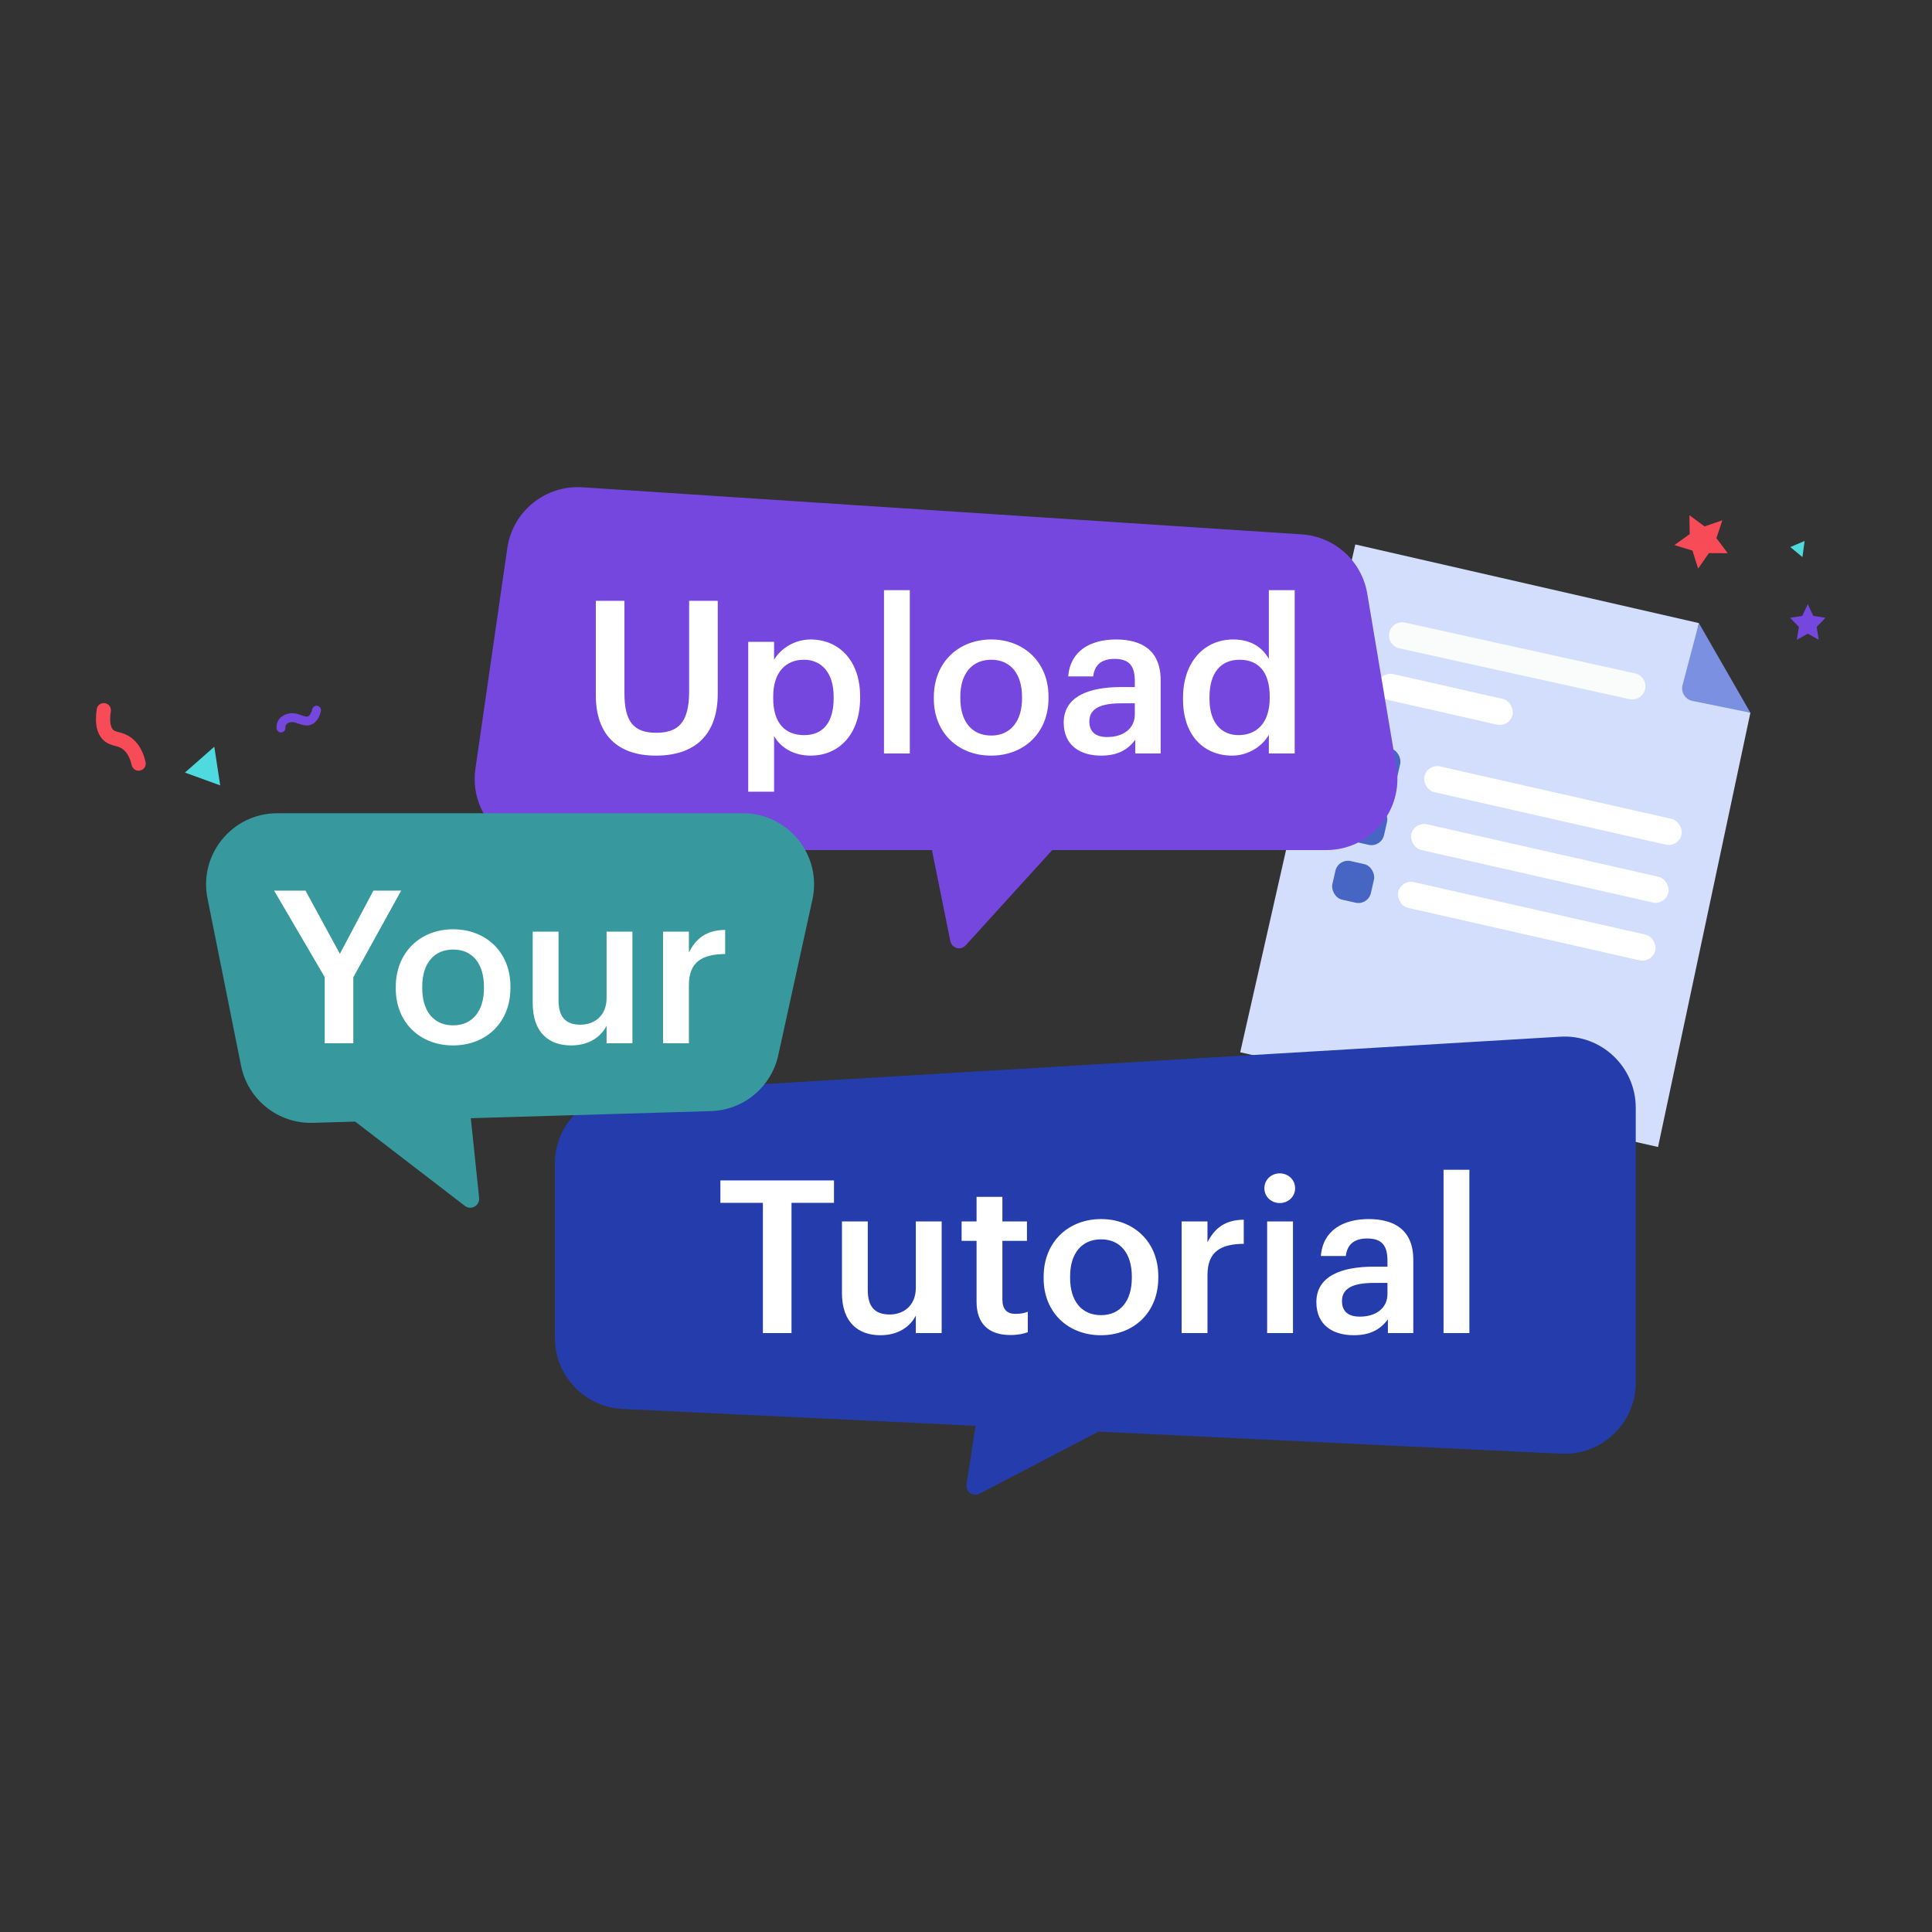 <svg width="100" height="100" viewBox="0 0 100 100" fill="none" xmlns="http://www.w3.org/2000/svg">
<rect x="0" y="0" width="100" height="100" fill="#333333" stroke="none"/>
<path d="M14.544 37.681C14.541 37.641 14.526 37.387 14.761 37.247C14.834 37.2 14.922 37.168 15.017 37.154C15.112 37.139 15.21 37.144 15.302 37.166C15.556 37.243 15.778 37.35 15.967 37.312C16.1 37.285 16.293 37.157 16.385 36.76" stroke="#7547DE" stroke-width="0.46" stroke-miterlimit="10" stroke-linecap="round"/>
<path opacity="0.997" d="M11.092 38.651L9.573 39.988L11.398 40.652L11.092 38.651Z" fill="#4FDAE0"/>
<path d="M93.571 31.271L93.854 31.878L94.488 31.976L94.029 32.448L94.138 33.114L93.571 32.8L93.003 33.114L93.112 32.448L92.653 31.976L93.287 31.878L93.571 31.271Z" fill="#7547DE"/>
<path d="M87.443 26.667L88.228 27.247L89.15 26.928L88.841 27.855L89.429 28.636L88.454 28.628L87.895 29.43L87.6 28.498L86.666 28.214L87.459 27.645L87.443 26.667Z" fill="#F74B57"/>
<path d="M93.406 28L92.666 28.316L93.295 28.834L93.406 28Z" fill="#4FDAE0"/>
<path d="M87.252 35.81L90.6 36.891L85.82 59.368L64.193 54.465L70.151 28.181L87.933 32.251L87.252 35.81Z" fill="#D2DEFC"/>
<rect x="71.457" y="34.741" width="7.164" height="1.365" rx="0.682" transform="rotate(12.773 71.457 34.741)" fill="white"/>
<rect x="72.52" y="45.509" width="13.646" height="1.365" rx="0.682" transform="rotate(12.773 72.52 45.509)" fill="white"/>
<rect x="73.199" y="42.514" width="13.646" height="1.365" rx="0.682" transform="rotate(12.773 73.199 42.514)" fill="white"/>
<rect x="73.877" y="39.52" width="13.646" height="1.365" rx="0.682" transform="rotate(12.773 73.877 39.52)" fill="white"/>
<path d="M71.911 32.741C71.994 32.375 72.357 32.145 72.723 32.226L84.632 34.855C85.001 34.936 85.234 35.303 85.15 35.672C85.067 36.038 84.704 36.268 84.338 36.187L72.429 33.558C72.06 33.477 71.827 33.11 71.911 32.741Z" fill="#FAFBFB"/>
<rect x="69.268" y="44.422" width="2.047" height="2.047" rx="0.667" transform="rotate(12.773 69.268 44.422)" fill="#4766C4"/>
<rect x="69.947" y="41.427" width="2.047" height="2.047" rx="0.667" transform="rotate(12.773 69.947 41.427)" fill="#4766C4"/>
<rect x="70.626" y="38.433" width="2.047" height="2.047" rx="0.667" transform="rotate(12.773 70.626 38.433)" fill="#4766C4"/>
<path d="M90.6 36.891L87.934 32.252L87.089 35.457C86.991 35.828 87.225 36.204 87.6 36.28L90.6 36.891Z" fill="#7B90E0"/>
<path d="M5.372 36.76C5.263 37.476 5.405 37.819 5.565 38C5.837 38.309 6.197 38.186 6.596 38.496C6.944 38.766 7.099 39.192 7.175 39.523" stroke="#F74B57" stroke-width="0.737" stroke-miterlimit="10" stroke-linecap="round"/>
<path fill-rule="evenodd" clip-rule="evenodd" d="M54.462 44L68.645 44C70.924 44 72.656 41.953 72.278 39.706L70.769 30.724C70.486 29.039 69.082 27.77 67.377 27.659L30.145 25.222C28.226 25.097 26.533 26.468 26.258 28.371L24.608 39.789C24.287 42.01 26.01 44 28.254 44L48.236 44L49.19 48.713C49.265 49.083 49.729 49.211 49.983 48.931L54.462 44Z" fill="#7547DE"/>
<path d="M33.945 39.111C36.034 39.111 37.15 37.972 37.15 35.906V31.098H35.669V35.784C35.669 37.42 35.095 37.928 33.956 37.928C32.785 37.928 32.321 37.331 32.321 35.883V31.098H30.84V35.994C30.84 38.028 31.967 39.111 33.945 39.111ZM38.728 40.978H40.066V38.094C40.375 38.657 41.038 39.111 41.955 39.111C43.447 39.111 44.519 37.983 44.519 36.127V36.038C44.519 34.17 43.403 33.099 41.955 33.099C41.104 33.099 40.386 33.596 40.066 34.148V33.22H38.728V40.978ZM41.624 38.05C40.651 38.05 40.021 37.442 40.021 36.149V36.06C40.021 34.778 40.684 34.148 41.613 34.148C42.486 34.148 43.149 34.778 43.149 36.06V36.149C43.149 37.386 42.607 38.05 41.624 38.05ZM45.755 39H47.092V30.546H45.755V39ZM51.297 39.111C52.999 39.111 54.27 37.939 54.27 36.138V36.049C54.27 34.281 52.999 33.099 51.308 33.099C49.606 33.099 48.335 34.292 48.335 36.082V36.171C48.335 37.928 49.595 39.111 51.297 39.111ZM51.308 38.072C50.291 38.072 49.706 37.331 49.706 36.149V36.06C49.706 34.867 50.313 34.148 51.308 34.148C52.303 34.148 52.9 34.878 52.9 36.071V36.149C52.9 37.331 52.303 38.072 51.308 38.072ZM56.992 39.111C57.876 39.111 58.385 38.79 58.761 38.293V39H60.076V35.209C60.076 33.629 59.059 33.099 57.766 33.099C56.473 33.099 55.401 33.662 55.29 35.01H56.583C56.65 34.436 56.992 34.104 57.688 34.104C58.473 34.104 58.738 34.491 58.738 35.265V35.563H58.02C56.362 35.563 55.058 36.049 55.058 37.398C55.058 38.602 55.931 39.111 56.992 39.111ZM57.313 38.149C56.65 38.149 56.384 37.828 56.384 37.342C56.384 36.635 57.036 36.403 58.053 36.403H58.738V36.978C58.738 37.718 58.131 38.149 57.313 38.149ZM63.775 39.111C64.625 39.111 65.366 38.602 65.675 38.028V39H67.013V30.546H65.675V34.104C65.355 33.529 64.769 33.099 63.83 33.099C62.327 33.099 61.233 34.27 61.233 36.115V36.204C61.233 38.083 62.327 39.111 63.775 39.111ZM64.106 38.05C63.244 38.05 62.603 37.442 62.603 36.171V36.082C62.603 34.834 63.178 34.148 64.161 34.148C65.134 34.148 65.72 34.778 65.72 36.049V36.138C65.72 37.431 65.034 38.05 64.106 38.05Z" fill="white"/>
<path fill-rule="evenodd" clip-rule="evenodd" d="M56.857 74.101L80.807 75.243C82.908 75.343 84.666 73.666 84.666 71.563L84.666 57.337C84.666 55.216 82.88 53.533 80.764 53.659L32.186 56.553C30.24 56.669 28.722 58.281 28.722 60.231L28.722 69.248C28.722 71.214 30.266 72.834 32.23 72.927L50.496 73.798L50.028 76.837C49.971 77.21 50.362 77.49 50.697 77.315L56.857 74.101Z" fill="#253DAC"/>
<path d="M39.487 69H40.968V62.259H43.167V61.098H37.287V62.259H39.487V69ZM45.569 69.111C46.508 69.111 47.116 68.657 47.403 68.094V69H48.74V63.22H47.403V66.657C47.403 67.574 46.773 68.038 46.055 68.038C45.281 68.038 44.916 67.641 44.916 66.768V63.22H43.579V66.922C43.579 68.459 44.43 69.111 45.569 69.111ZM52.293 69.1C52.702 69.1 52.989 69.033 53.199 68.956V67.895C53.011 67.972 52.812 68.005 52.547 68.005C52.127 68.005 51.884 67.773 51.884 67.265V64.226H53.155V63.22H51.884V61.949H50.547V63.22H49.773V64.226H50.547V67.386C50.547 68.481 51.144 69.1 52.293 69.1ZM56.98 69.111C58.682 69.111 59.953 67.939 59.953 66.138V66.049C59.953 64.281 58.682 63.099 56.992 63.099C55.289 63.099 54.019 64.292 54.019 66.082V66.171C54.019 67.928 55.279 69.111 56.98 69.111ZM56.992 68.072C55.975 68.072 55.389 67.331 55.389 66.149V66.06C55.389 64.867 55.997 64.148 56.992 64.148C57.986 64.148 58.583 64.878 58.583 66.071V66.149C58.583 67.331 57.986 68.072 56.992 68.072ZM61.161 69H62.499V65.994C62.499 64.767 63.206 64.391 64.377 64.38V63.132C63.405 63.143 62.864 63.574 62.499 64.303V63.22H61.161V69ZM66.239 62.27C66.681 62.27 67.035 61.938 67.035 61.507C67.035 61.065 66.681 60.733 66.239 60.733C65.797 60.733 65.444 61.065 65.444 61.507C65.444 61.938 65.797 62.27 66.239 62.27ZM65.587 69H66.924V63.22H65.587V69ZM70.069 69.111C70.953 69.111 71.461 68.79 71.837 68.293V69H73.152V65.209C73.152 63.629 72.135 63.099 70.842 63.099C69.549 63.099 68.477 63.662 68.367 65.01H69.66C69.726 64.436 70.069 64.104 70.765 64.104C71.549 64.104 71.815 64.491 71.815 65.265V65.563H71.096C69.439 65.563 68.135 66.049 68.135 67.397C68.135 68.602 69.007 69.111 70.069 69.111ZM70.389 68.149C69.726 68.149 69.461 67.829 69.461 67.342C69.461 66.635 70.113 66.403 71.129 66.403H71.815V66.978C71.815 67.718 71.207 68.149 70.389 68.149ZM74.718 69H76.055V60.546H74.718V69Z" fill="white"/>
<path fill-rule="evenodd" clip-rule="evenodd" d="M18.386 58.054L16.197 58.118C14.402 58.171 12.83 56.922 12.477 55.161L10.74 46.502C10.282 44.222 12.026 42.093 14.352 42.093L38.451 42.093C40.804 42.093 42.554 44.269 42.05 46.567L40.283 54.619C39.92 56.269 38.482 57.462 36.793 57.511L24.369 57.878L24.799 62.003C24.841 62.405 24.381 62.662 24.061 62.416L18.386 58.054Z" fill="#37999D"/>
<path d="M16.807 54H18.288V50.585L20.764 46.098H19.327L17.592 49.369L15.812 46.098H14.188L16.807 50.574V54ZM23.447 54.111C25.149 54.111 26.42 52.939 26.42 51.138V51.049C26.42 49.281 25.149 48.099 23.458 48.099C21.756 48.099 20.485 49.292 20.485 51.082V51.171C20.485 52.928 21.745 54.111 23.447 54.111ZM23.458 53.072C22.441 53.072 21.855 52.331 21.855 51.149V51.06C21.855 49.867 22.463 49.148 23.458 49.148C24.453 49.148 25.049 49.878 25.049 51.071V51.149C25.049 52.331 24.453 53.072 23.458 53.072ZM29.562 54.111C30.501 54.111 31.109 53.657 31.397 53.094V54H32.734V48.22H31.397V51.657C31.397 52.574 30.767 53.038 30.048 53.038C29.275 53.038 28.91 52.641 28.91 51.768V48.22H27.573V51.922C27.573 53.459 28.424 54.111 29.562 54.111ZM34.319 54H35.657V50.994C35.657 49.767 36.364 49.392 37.535 49.38V48.132C36.563 48.143 36.021 48.574 35.657 49.303V48.22H34.319V54Z" fill="white"/>
</svg>
